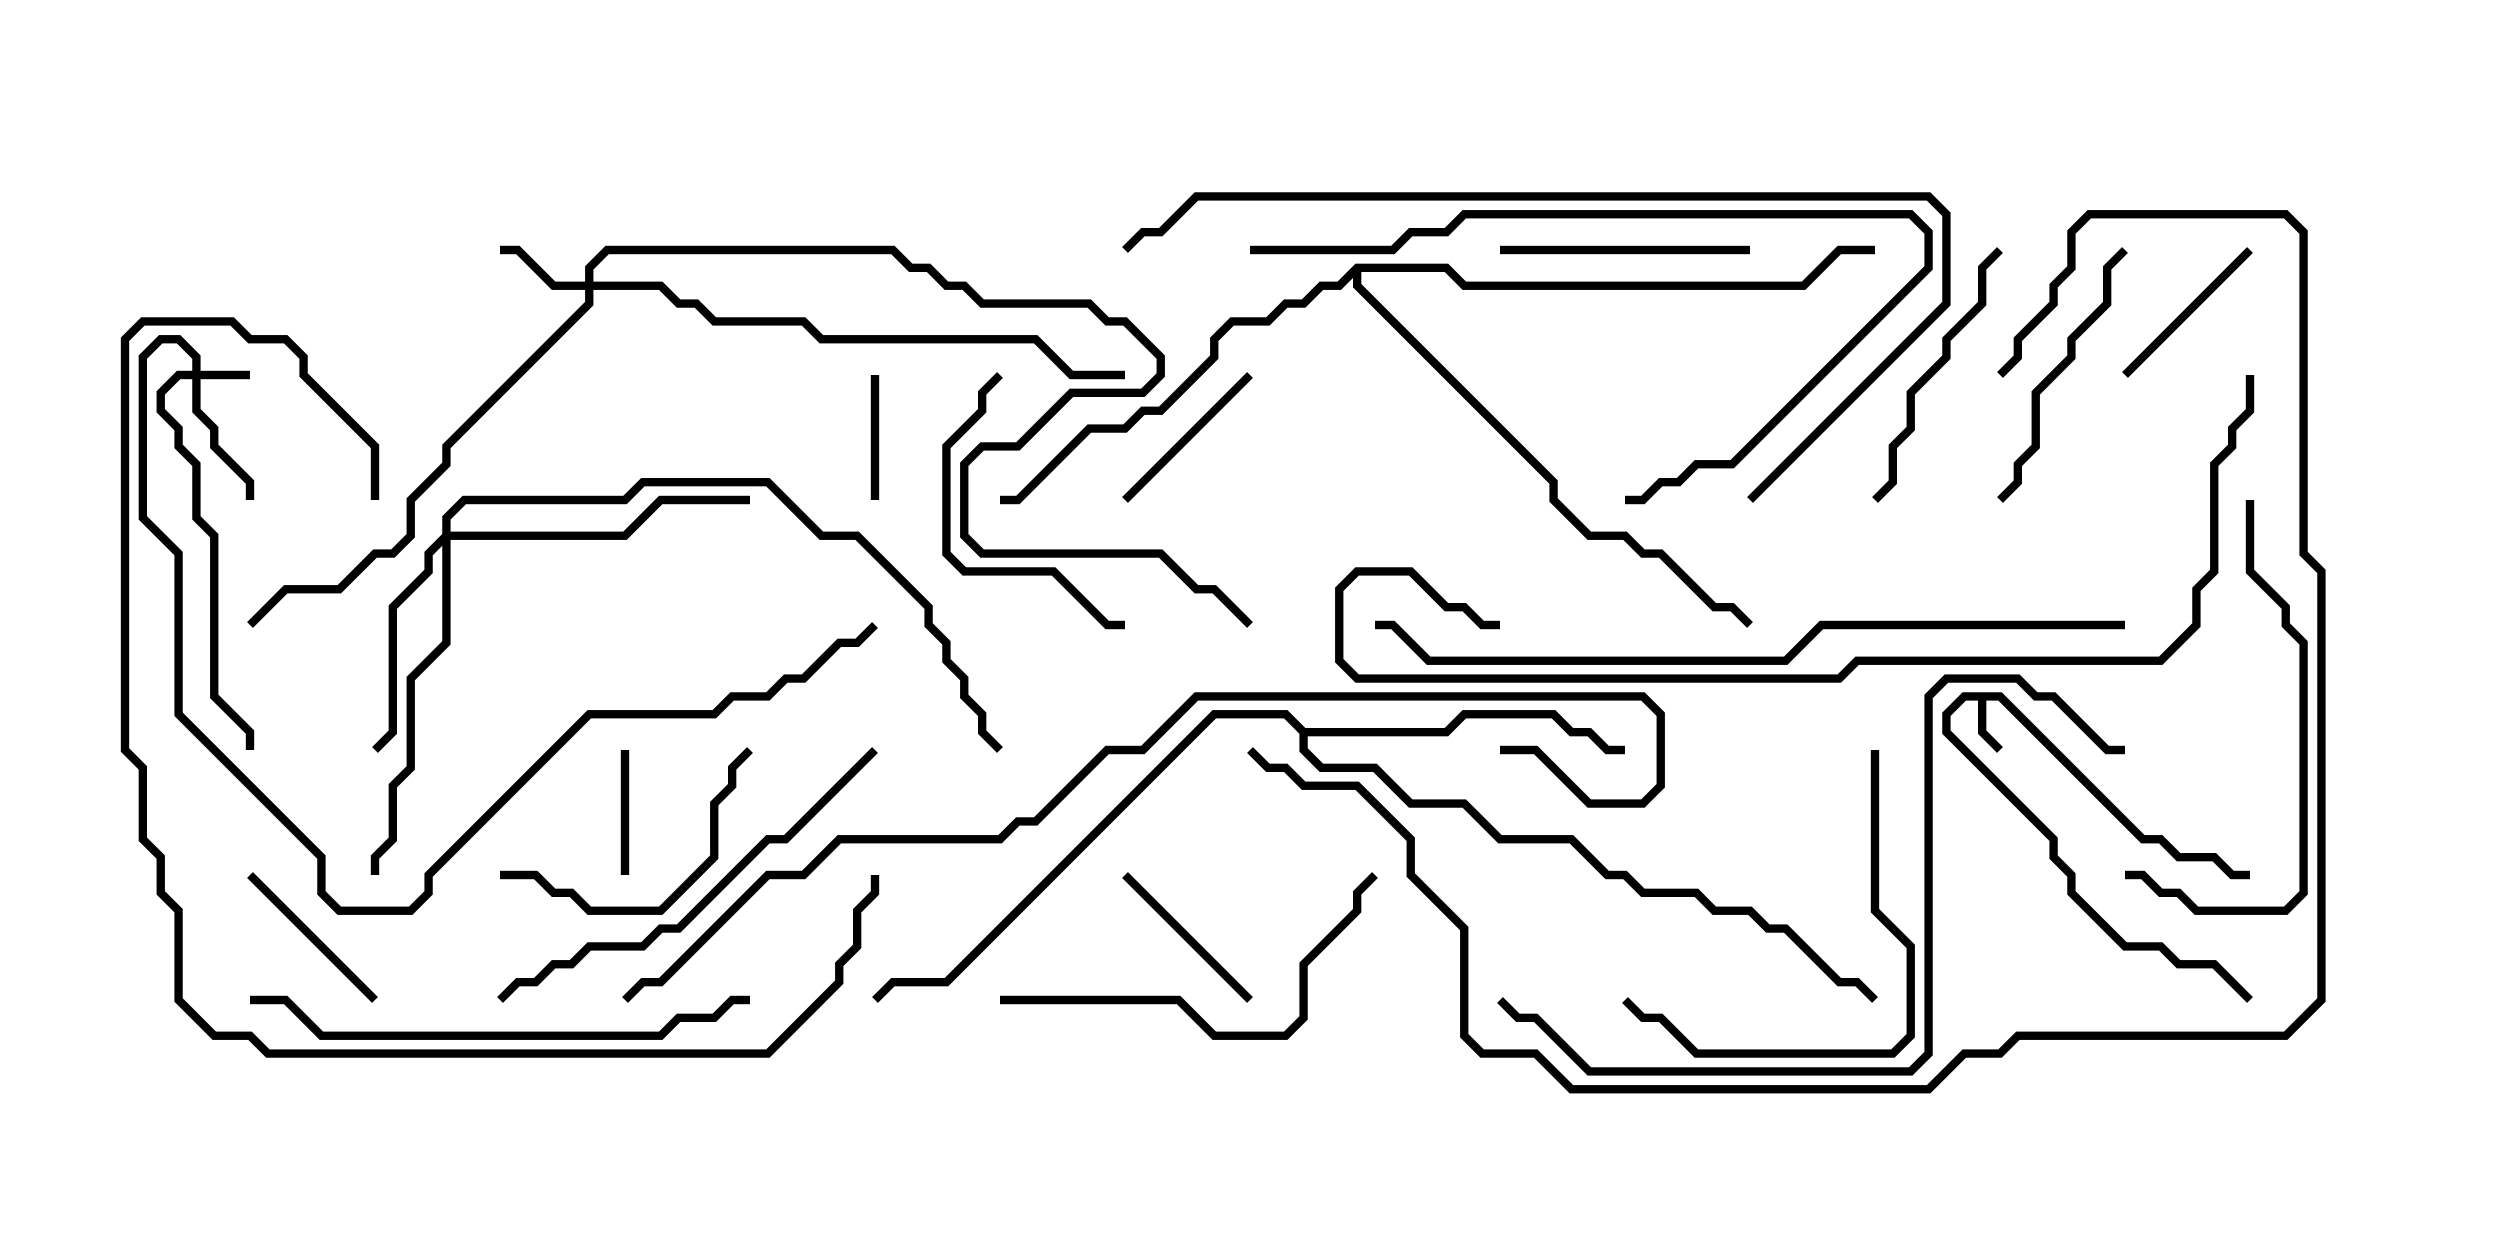 <svg version="1.1" width="30" height="15" xmlns="http://www.w3.org/2000/svg"><path d="M24.021,8.307L25.735,10.021L25.949,10.021L26.164,10.236L26.592,10.236L26.806,10.45L27,10.45L27,10.55L26.765,10.55L26.551,10.336L26.122,10.336L25.908,10.121L25.694,10.121L23.979,8.407L23.836,8.407L23.836,8.765L24.035,8.965L23.965,9.035L23.736,8.806L23.736,8.407L23.592,8.407L23.407,8.592L23.407,8.765L24.693,10.051L24.693,10.265L24.907,10.479L24.907,10.694L25.521,11.307L25.949,11.307L26.164,11.521L26.592,11.521L27.035,11.965L26.965,12.035L26.551,11.621L26.122,11.621L25.908,11.407L25.479,11.407L24.807,10.735L24.807,10.521L24.593,10.306L24.593,10.092L23.307,8.806L23.307,8.551L23.551,8.307z" stroke="none"/><path d="M15.664,8.736L17.336,8.736L17.551,8.521L18.664,8.521L18.878,8.736L19.092,8.736L19.306,8.95L19.5,8.95L19.5,9.05L19.265,9.05L19.051,8.836L18.836,8.836L18.622,8.621L17.592,8.621L17.378,8.836L15.693,8.836L15.693,8.979L15.878,9.164L16.521,9.164L16.949,9.593L17.592,9.593L18.021,10.021L18.878,10.021L19.306,10.45L19.521,10.45L19.735,10.664L20.378,10.664L20.592,10.879L21.021,10.879L21.235,11.093L21.449,11.093L22.092,11.736L22.306,11.736L22.535,11.965L22.465,12.035L22.265,11.836L22.051,11.836L21.408,11.193L21.194,11.193L20.979,10.979L20.551,10.979L20.336,10.764L19.694,10.764L19.479,10.55L19.265,10.55L18.836,10.121L17.979,10.121L17.551,9.693L16.908,9.693L16.479,9.264L15.836,9.264L15.593,9.021L15.593,8.806L15.408,8.621L14.592,8.621L11.378,11.836L10.735,11.836L10.535,12.035L10.465,11.965L10.694,11.736L11.336,11.736L14.551,8.521L15.449,8.521z" stroke="none"/><path d="M16.265,3.164L17.378,3.164L17.592,3.379L21.622,3.379L22.051,2.95L22.5,2.95L22.5,3.05L22.092,3.05L21.664,3.479L17.551,3.479L17.336,3.264L16.336,3.264L16.336,3.408L18.693,5.765L18.693,5.979L19.092,6.379L19.521,6.379L19.735,6.593L19.949,6.593L20.592,7.236L20.806,7.236L21.035,7.465L20.965,7.535L20.765,7.336L20.551,7.336L19.908,6.693L19.694,6.693L19.479,6.479L19.051,6.479L18.593,6.021L18.593,5.806L16.236,3.449L16.236,3.335L16.092,3.479L15.878,3.479L15.664,3.693L15.449,3.693L15.235,3.907L14.806,3.907L14.621,4.092L14.621,4.306L13.949,4.979L13.735,4.979L13.521,5.193L13.092,5.193L12.235,6.05L12,6.05L12,5.95L12.194,5.95L13.051,5.093L13.479,5.093L13.694,4.879L13.908,4.879L14.521,4.265L14.521,4.051L14.765,3.807L15.194,3.807L15.408,3.593L15.622,3.593L15.836,3.379L16.051,3.379z" stroke="none"/><path d="M2.307,4.45L2.307,4.306L2.122,4.121L1.949,4.121L1.764,4.306L1.764,6.194L2.193,6.622L2.193,8.551L3.907,10.265L3.907,10.694L4.092,10.879L4.908,10.879L5.093,10.694L5.093,10.479L7.051,8.521L8.551,8.521L8.765,8.307L9.194,8.307L9.408,8.093L9.622,8.093L10.051,7.664L10.265,7.664L10.465,7.465L10.535,7.535L10.306,7.764L10.092,7.764L9.664,8.193L9.449,8.193L9.235,8.407L8.806,8.407L8.592,8.621L7.092,8.621L5.193,10.521L5.193,10.735L4.949,10.979L4.051,10.979L3.807,10.735L3.807,10.306L2.093,8.592L2.093,6.664L1.664,6.235L1.664,4.265L1.908,4.021L2.164,4.021L2.407,4.265L2.407,4.45L3,4.45L3,4.55L2.407,4.55L2.407,4.908L2.621,5.122L2.621,5.336L3.05,5.765L3.05,6L2.95,6L2.95,5.806L2.521,5.378L2.521,5.164L2.307,4.949L2.307,4.55L2.164,4.55L1.979,4.735L1.979,4.908L2.193,5.122L2.193,5.336L2.407,5.551L2.407,6.194L2.621,6.408L2.621,8.336L3.05,8.765L3.05,9L2.95,9L2.95,8.806L2.521,8.378L2.521,6.449L2.307,6.235L2.307,5.592L2.093,5.378L2.093,5.164L1.879,4.949L1.879,4.694L2.122,4.45z" stroke="none"/><path d="M7.021,3.379L7.021,3.194L7.265,2.95L10.735,2.95L10.949,3.164L11.164,3.164L11.378,3.379L11.592,3.379L11.806,3.593L13.092,3.593L13.306,3.807L13.521,3.807L13.979,4.265L13.979,4.521L13.735,4.764L12.878,4.764L12.235,5.407L11.806,5.407L11.621,5.592L11.621,6.408L11.806,6.593L13.949,6.593L14.378,7.021L14.592,7.021L15.035,7.465L14.965,7.535L14.551,7.121L14.336,7.121L13.908,6.693L11.765,6.693L11.521,6.449L11.521,5.551L11.765,5.307L12.194,5.307L12.836,4.664L13.694,4.664L13.879,4.479L13.879,4.306L13.479,3.907L13.265,3.907L13.051,3.693L11.765,3.693L11.551,3.479L11.336,3.479L11.122,3.264L10.908,3.264L10.694,3.05L7.306,3.05L7.121,3.235L7.121,3.379L7.949,3.379L8.164,3.593L8.378,3.593L8.592,3.807L9.664,3.807L9.878,4.021L12.449,4.021L12.878,4.45L13.5,4.45L13.5,4.55L12.836,4.55L12.408,4.121L9.836,4.121L9.622,3.907L8.551,3.907L8.336,3.693L8.122,3.693L7.908,3.479L7.121,3.479L7.121,3.664L5.407,5.378L5.407,5.592L4.979,6.021L4.979,6.449L4.735,6.693L4.521,6.693L4.092,7.121L3.449,7.121L3.035,7.535L2.965,7.465L3.408,7.021L4.051,7.021L4.479,6.593L4.694,6.593L4.879,6.408L4.879,5.979L5.307,5.551L5.307,5.336L7.021,3.622L7.021,3.479L6.622,3.479L6.194,3.05L6,3.05L6,2.95L6.235,2.95L6.664,3.379z" stroke="none"/><path d="M5.307,6.408L5.307,6.194L5.551,5.95L7.479,5.95L7.694,5.736L9.235,5.736L9.878,6.379L10.306,6.379L11.193,7.265L11.193,7.479L11.407,7.694L11.407,7.908L11.621,8.122L11.621,8.336L11.836,8.551L11.836,8.765L12.035,8.965L11.965,9.035L11.736,8.806L11.736,8.592L11.521,8.378L11.521,8.164L11.307,7.949L11.307,7.735L11.093,7.521L11.093,7.306L10.265,6.479L9.836,6.479L9.194,5.836L7.735,5.836L7.521,6.05L5.592,6.05L5.407,6.235L5.407,6.379L7.479,6.379L7.908,5.95L9,5.95L9,6.05L7.949,6.05L7.521,6.479L5.407,6.479L5.407,7.735L4.979,8.164L4.979,9.235L4.764,9.449L4.764,10.092L4.55,10.306L4.55,10.5L4.45,10.5L4.45,10.265L4.664,10.051L4.664,9.408L4.879,9.194L4.879,8.122L5.307,7.694L5.307,6.549L5.193,6.664L5.193,6.878L4.764,7.306L4.764,8.806L4.535,9.035L4.465,8.965L4.664,8.765L4.664,7.265L5.093,6.836L5.093,6.622z" stroke="none"/><path d="M10.55,6L10.45,6L10.45,4.5L10.55,4.5z" stroke="none"/><path d="M7.55,10.5L7.45,10.5L7.45,9L7.55,9z" stroke="none"/><path d="M4.535,11.965L4.465,12.035L2.965,10.535L3.035,10.465z" stroke="none"/><path d="M13.465,10.535L13.535,10.465L15.035,11.965L14.965,12.035z" stroke="none"/><path d="M14.965,4.465L15.035,4.535L13.535,6.035L13.465,5.965z" stroke="none"/><path d="M26.965,2.965L27.035,3.035L25.535,4.535L25.465,4.465z" stroke="none"/><path d="M18,3.05L18,2.95L21,2.95L21,3.05z" stroke="none"/><path d="M6,10.55L6,10.45L6.449,10.45L6.664,10.664L6.878,10.664L7.092,10.879L7.908,10.879L8.521,10.265L8.521,9.622L8.736,9.408L8.736,9.194L8.965,8.965L9.035,9.035L8.836,9.235L8.836,9.449L8.621,9.664L8.621,10.306L7.949,10.979L7.051,10.979L6.836,10.764L6.622,10.764L6.408,10.55z" stroke="none"/><path d="M23.965,2.965L24.035,3.035L23.836,3.235L23.836,3.664L23.407,4.092L23.407,4.306L22.979,4.735L22.979,5.164L22.764,5.378L22.764,5.806L22.535,6.035L22.465,5.965L22.664,5.765L22.664,5.336L22.879,5.122L22.879,4.694L23.307,4.265L23.307,4.051L23.736,3.622L23.736,3.194z" stroke="none"/><path d="M13.5,7.45L13.5,7.55L13.265,7.55L12.622,6.907L11.551,6.907L11.307,6.664L11.307,5.336L11.736,4.908L11.736,4.694L11.965,4.465L12.035,4.535L11.836,4.735L11.836,4.949L11.407,5.378L11.407,6.622L11.592,6.807L12.664,6.807L13.306,7.45z" stroke="none"/><path d="M25.465,2.965L25.535,3.035L25.336,3.235L25.336,3.664L24.907,4.092L24.907,4.306L24.479,4.735L24.479,5.378L24.264,5.592L24.264,5.806L24.035,6.035L23.965,5.965L24.164,5.765L24.164,5.551L24.379,5.336L24.379,4.694L24.807,4.265L24.807,4.051L25.236,3.622L25.236,3.194z" stroke="none"/><path d="M22.45,9L22.55,9L22.55,10.908L22.979,11.336L22.979,12.449L22.735,12.693L20.336,12.693L19.908,12.264L19.694,12.264L19.465,12.035L19.535,11.965L19.735,12.164L19.949,12.164L20.378,12.593L22.694,12.593L22.879,12.408L22.879,11.378L22.45,10.949z" stroke="none"/><path d="M12,12.05L12,11.95L14.164,11.95L14.592,12.379L15.408,12.379L15.593,12.194L15.593,11.551L16.236,10.908L16.236,10.694L16.465,10.465L16.535,10.535L16.336,10.735L16.336,10.949L15.693,11.592L15.693,12.235L15.449,12.479L14.551,12.479L14.122,12.05z" stroke="none"/><path d="M25.5,10.55L25.5,10.45L25.735,10.45L25.949,10.664L26.164,10.664L26.378,10.879L27.408,10.879L27.593,10.694L27.593,7.735L27.379,7.521L27.379,7.306L26.95,6.878L26.95,6L27.05,6L27.05,6.836L27.479,7.265L27.479,7.479L27.693,7.694L27.693,10.735L27.449,10.979L26.336,10.979L26.122,10.764L25.908,10.764L25.694,10.55z" stroke="none"/><path d="M15,3.05L15,2.95L16.694,2.95L16.908,2.736L17.336,2.736L17.551,2.521L22.949,2.521L23.193,2.765L23.193,3.235L20.806,5.621L20.378,5.621L20.164,5.836L19.949,5.836L19.735,6.05L19.5,6.05L19.5,5.95L19.694,5.95L19.908,5.736L20.122,5.736L20.336,5.521L20.765,5.521L23.093,3.194L23.093,2.806L22.908,2.621L17.592,2.621L17.378,2.836L16.949,2.836L16.735,3.05z" stroke="none"/><path d="M6.035,12.035L5.965,11.965L6.194,11.736L6.408,11.736L6.622,11.521L6.836,11.521L7.051,11.307L7.694,11.307L7.908,11.093L8.122,11.093L9.194,10.021L9.408,10.021L10.465,8.965L10.535,9.035L9.449,10.121L9.235,10.121L8.164,11.193L7.949,11.193L7.735,11.407L7.092,11.407L6.878,11.621L6.664,11.621L6.449,11.836L6.235,11.836z" stroke="none"/><path d="M3,12.05L3,11.95L3.449,11.95L3.878,12.379L7.908,12.379L8.122,12.164L8.551,12.164L8.765,11.95L9,11.95L9,12.05L8.806,12.05L8.592,12.264L8.164,12.264L7.949,12.479L3.836,12.479L3.408,12.05z" stroke="none"/><path d="M4.55,6L4.45,6L4.45,5.378L3.593,4.521L3.593,4.306L3.408,4.121L2.979,4.121L2.765,3.907L1.735,3.907L1.55,4.092L1.55,8.979L1.764,9.194L1.764,10.051L1.979,10.265L1.979,10.694L2.193,10.908L2.193,11.979L2.592,12.379L3.021,12.379L3.235,12.593L9.194,12.593L10.021,11.765L10.021,11.551L10.236,11.336L10.236,10.908L10.45,10.694L10.45,10.5L10.55,10.5L10.55,10.735L10.336,10.949L10.336,11.378L10.121,11.592L10.121,11.806L9.235,12.693L3.194,12.693L2.979,12.479L2.551,12.479L2.093,12.021L2.093,10.949L1.879,10.735L1.879,10.306L1.664,10.092L1.664,9.235L1.45,9.021L1.45,4.051L1.694,3.807L2.806,3.807L3.021,4.021L3.449,4.021L3.693,4.265L3.693,4.479L4.55,5.336z" stroke="none"/><path d="M21.035,6.035L20.965,5.965L23.307,3.622L23.307,2.592L23.122,2.407L14.378,2.407L13.949,2.836L13.735,2.836L13.535,3.035L13.465,2.965L13.694,2.736L13.908,2.736L14.336,2.307L23.164,2.307L23.407,2.551L23.407,3.664z" stroke="none"/><path d="M25.5,8.95L25.5,9.05L25.265,9.05L24.622,8.407L24.408,8.407L24.194,8.193L23.378,8.193L23.193,8.378L23.193,12.664L22.949,12.907L19.051,12.907L18.408,12.264L18.194,12.264L17.965,12.035L18.035,11.965L18.235,12.164L18.449,12.164L19.092,12.807L22.908,12.807L23.093,12.622L23.093,8.336L23.336,8.093L24.235,8.093L24.449,8.307L24.664,8.307L25.306,8.95z" stroke="none"/><path d="M25.5,7.45L25.5,7.55L21.878,7.55L21.449,7.979L17.122,7.979L16.694,7.55L16.5,7.55L16.5,7.45L16.735,7.45L17.164,7.879L21.408,7.879L21.836,7.45z" stroke="none"/><path d="M26.95,4.5L27.05,4.5L27.05,4.949L26.836,5.164L26.836,5.378L26.621,5.592L26.621,6.878L26.407,7.092L26.407,7.521L25.949,7.979L22.306,7.979L22.092,8.193L16.265,8.193L16.021,7.949L16.021,7.051L16.265,6.807L16.949,6.807L17.378,7.236L17.592,7.236L17.806,7.45L18,7.45L18,7.55L17.765,7.55L17.551,7.336L17.336,7.336L16.908,6.907L16.306,6.907L16.121,7.092L16.121,7.908L16.306,8.093L22.051,8.093L22.265,7.879L25.908,7.879L26.307,7.479L26.307,7.051L26.521,6.836L26.521,5.551L26.736,5.336L26.736,5.122L26.95,4.908z" stroke="none"/><path d="M24.035,4.535L23.965,4.465L24.164,4.265L24.164,4.051L24.593,3.622L24.593,3.408L24.807,3.194L24.807,2.765L25.051,2.521L27.449,2.521L27.693,2.765L27.693,6.622L27.907,6.836L27.907,12.021L27.449,12.479L24.235,12.479L24.021,12.693L23.592,12.693L23.164,13.121L18.836,13.121L18.408,12.693L17.765,12.693L17.521,12.449L17.521,11.164L16.879,10.521L16.879,10.092L16.265,9.479L15.622,9.479L15.408,9.264L15.194,9.264L14.965,9.035L15.035,8.965L15.235,9.164L15.449,9.164L15.664,9.379L16.306,9.379L16.979,10.051L16.979,10.479L17.621,11.122L17.621,12.408L17.806,12.593L18.449,12.593L18.878,13.021L23.122,13.021L23.551,12.593L23.979,12.593L24.194,12.379L27.408,12.379L27.807,11.979L27.807,6.878L27.593,6.664L27.593,2.806L27.408,2.621L25.092,2.621L24.907,2.806L24.907,3.235L24.693,3.449L24.693,3.664L24.264,4.092L24.264,4.306z" stroke="none"/><path d="M7.535,12.035L7.465,11.965L7.694,11.736L7.908,11.736L9.194,10.45L9.622,10.45L10.051,10.021L11.979,10.021L12.194,9.807L12.408,9.807L13.265,8.95L13.694,8.95L14.336,8.307L19.735,8.307L19.979,8.551L19.979,9.449L19.735,9.693L19.051,9.693L18.408,9.05L18,9.05L18,8.95L18.449,8.95L19.092,9.593L19.694,9.593L19.879,9.408L19.879,8.592L19.694,8.407L14.378,8.407L13.735,9.05L13.306,9.05L12.449,9.907L12.235,9.907L12.021,10.121L10.092,10.121L9.664,10.55L9.235,10.55L7.949,11.836L7.735,11.836z" stroke="none"/></svg>